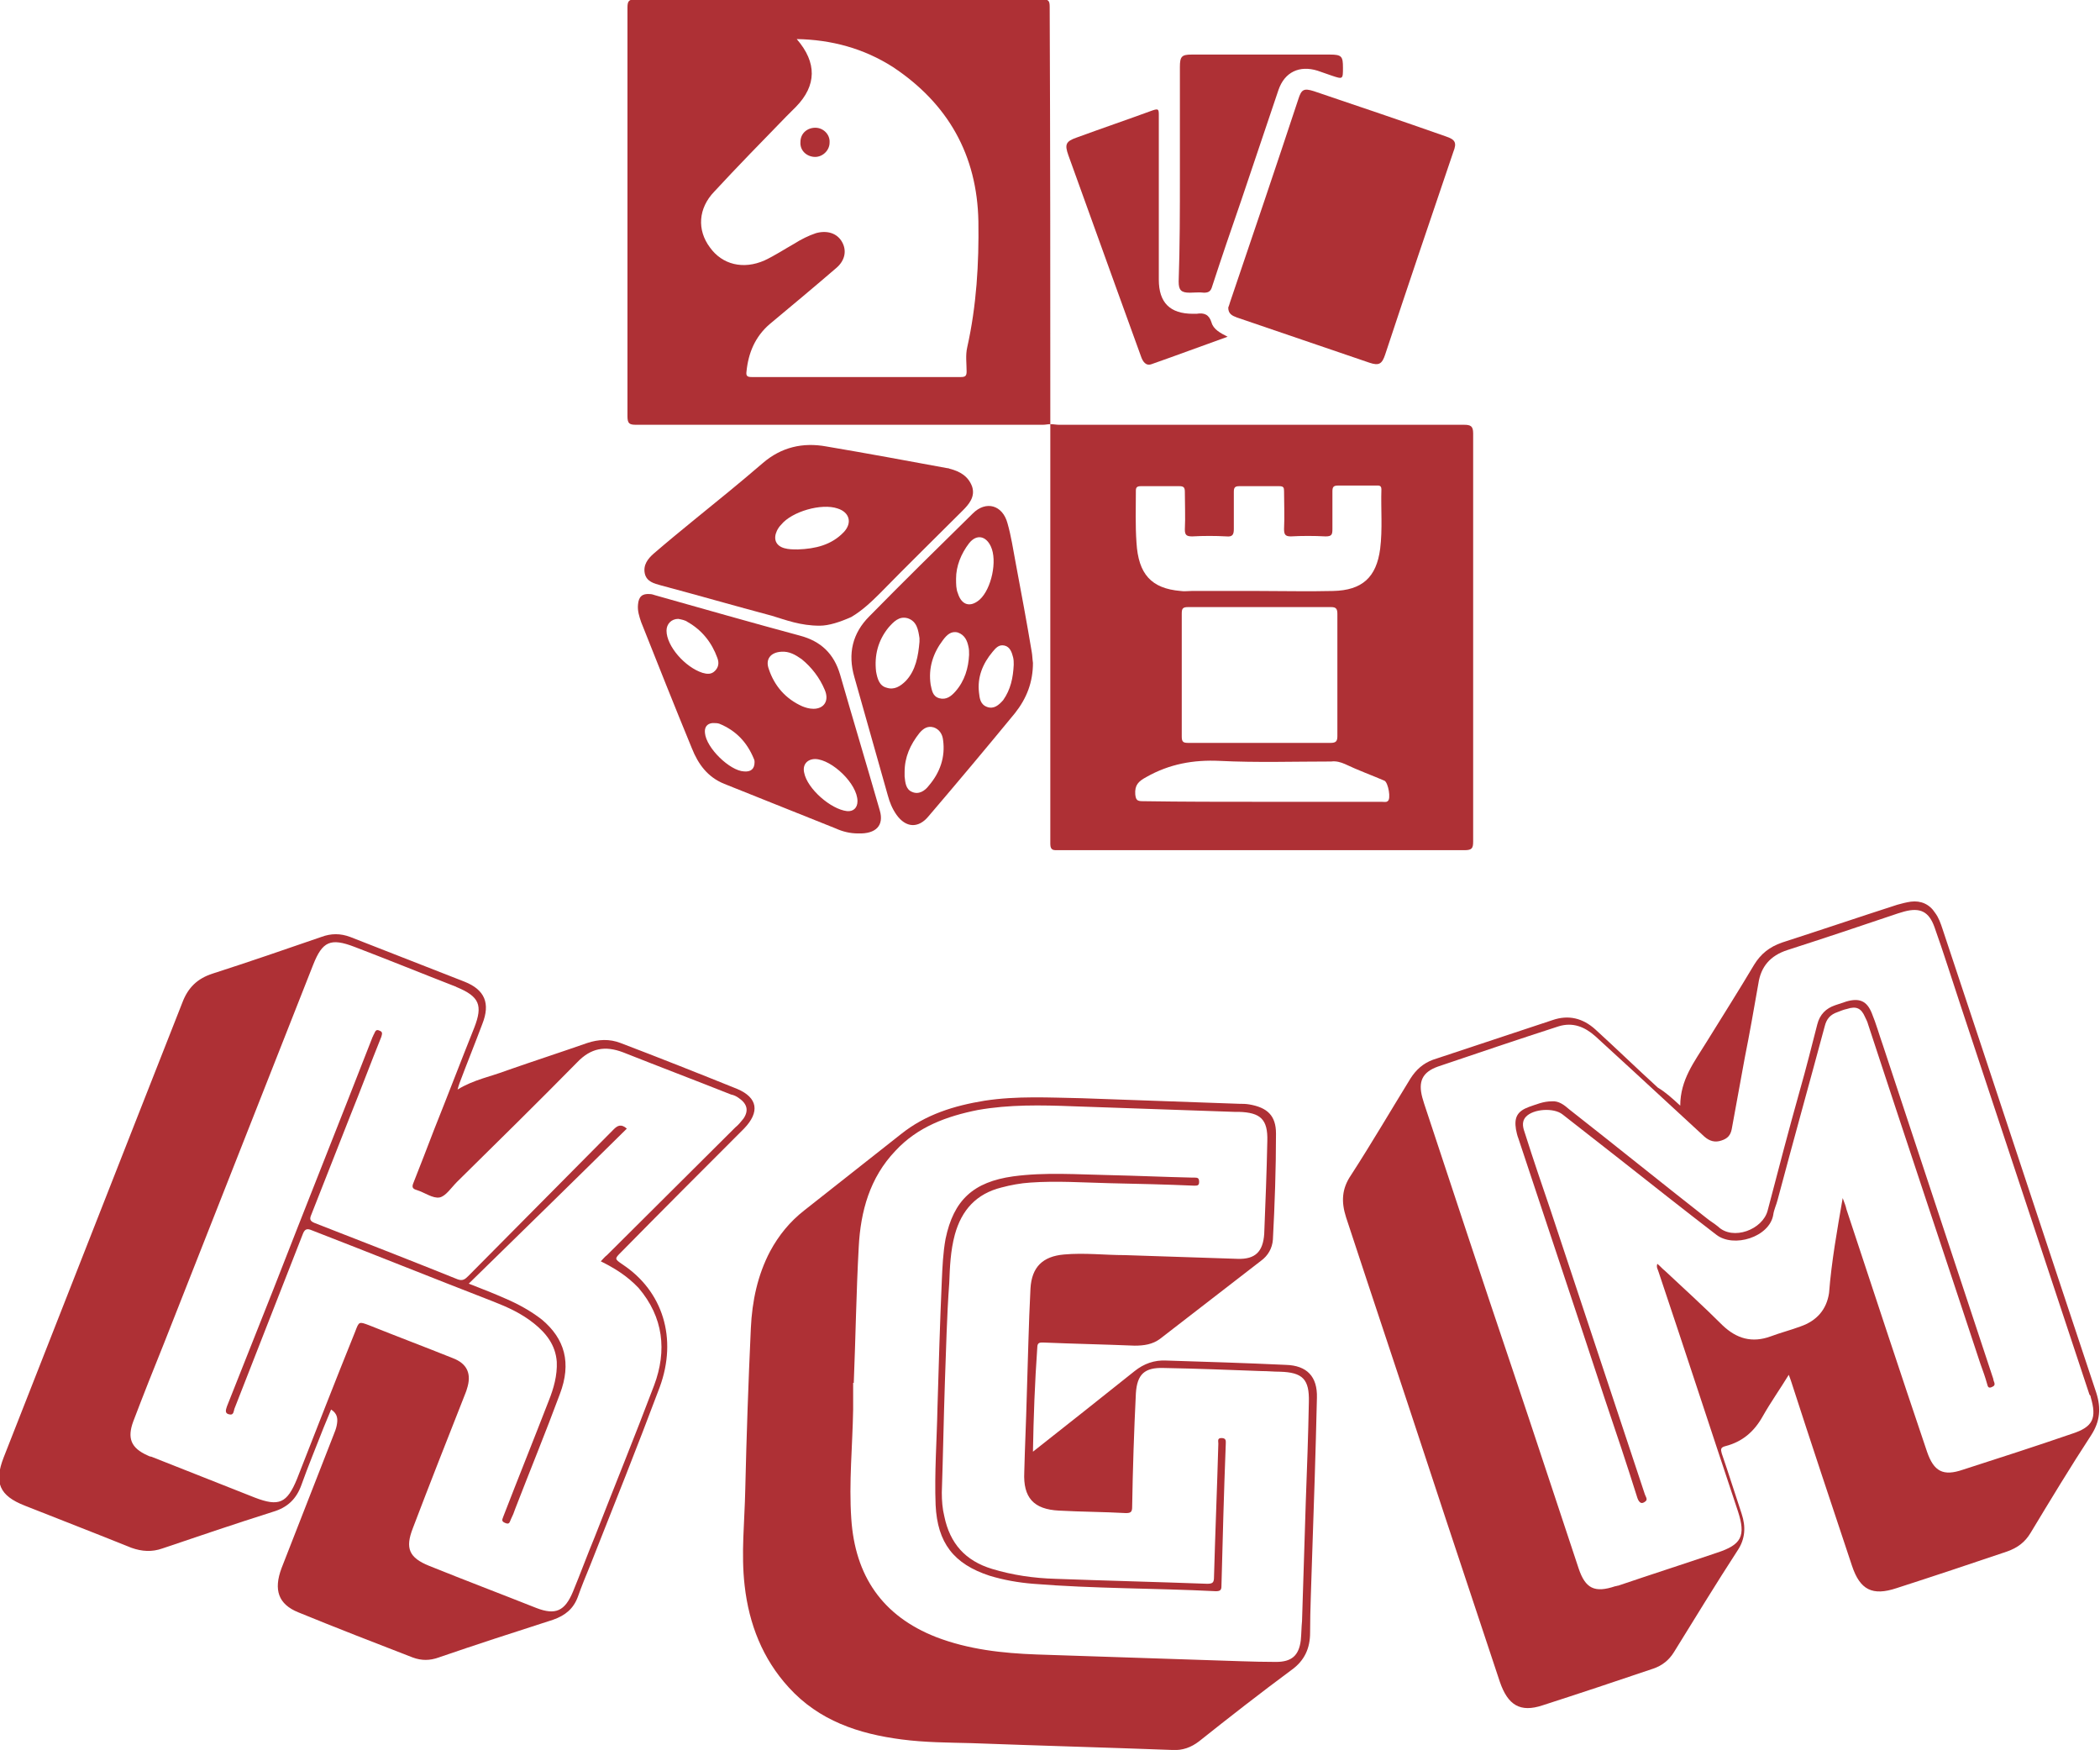 <?xml version="1.0" encoding="utf-8"?>
<!-- Generator: Adobe Illustrator 22.0.1, SVG Export Plug-In . SVG Version: 6.00 Build 0)  -->
<svg version="1.1" id="Ebene_1" xmlns="http://www.w3.org/2000/svg" xmlns:xlink="http://www.w3.org/1999/xlink" x="0px" y="0px"
	 viewBox="0 0 338.7 282.2" style="enable-background:new 0 0 338.7 282.2;" xml:space="preserve">
<style type="text/css">
	.st0{fill:#AE3035;}
</style>
<g>
	<path class="st0" d="M271,178.3c0-4.2,2.3-7.1,4.2-10.2c2.6-4.2,5.2-8.3,7.7-12.5c1.1-1.8,2.5-2.9,4.5-3.6c6.2-2,12.4-4.1,18.6-6.1
		c0.7-0.2,1.5-0.4,2.2-0.5c1.6-0.2,3,0.4,3.9,1.8c0.6,0.8,0.9,1.7,1.2,2.6c8.3,24.9,16.5,49.9,24.8,74.8c0.8,2.5,0.6,4.6-0.8,6.8
		c-3.4,5.2-6.6,10.5-9.8,15.8c-0.9,1.5-2.1,2.4-3.8,3c-5.9,2-11.9,4-17.8,5.9c-3.9,1.3-5.9,0.3-7.2-3.6c-3.3-9.9-6.6-19.8-9.8-29.7
		c-0.1-0.3-0.2-0.6-0.4-1.1c-1.4,2.3-2.9,4.4-4.2,6.7c-1.4,2.5-3.3,4.1-6,4.8c-0.8,0.2-0.8,0.5-0.6,1.2c1.1,3.2,2.1,6.4,3.2,9.7
		c0.7,2.1,0.6,4.1-0.7,6c-3.5,5.4-6.8,10.8-10.2,16.3c-0.8,1.3-1.9,2.2-3.4,2.7c-5.9,2-11.9,4-17.8,5.9c-3.6,1.2-5.6,0-6.9-3.8
		c-3.8-11.5-7.7-23.1-11.5-34.7c-4.4-13.4-8.9-26.8-13.3-40.2c-0.8-2.5-0.7-4.6,0.8-6.8c3.3-5.1,6.4-10.4,9.6-15.6
		c0.9-1.4,2-2.4,3.6-3c6.4-2.1,12.9-4.3,19.3-6.4c2.6-0.9,4.9-0.3,6.9,1.5c3.4,3.1,6.7,6.3,10.1,9.4
		C268.6,176.1,269.7,177.1,271,178.3z M297.2,193.2c0.3,0.8,0.5,1.3,0.6,1.8c4.3,13,8.6,26.1,13,39.1c1.1,3.2,2.6,4,5.8,2.9
		c5.9-1.9,11.8-3.8,17.6-5.8c3.4-1.1,4-2.5,3-5.9c0-0.2-0.1-0.3-0.2-0.4c-6.9-20.9-13.9-41.9-20.8-62.8c-1.4-4.2-2.7-8.4-4.2-12.6
		c-0.9-2.5-2.3-3.2-4.9-2.5c-0.3,0.1-0.7,0.2-1,0.3c-5.9,2-11.9,4-17.8,5.9c-2.8,0.9-4.3,2.7-4.7,5.4c-0.7,4-1.4,8-2.2,12
		c-0.7,3.8-1.4,7.7-2.1,11.5c-0.2,1-0.7,1.5-1.6,1.8c-1.1,0.4-2,0.1-2.8-0.6c-3.9-3.6-7.8-7.2-11.6-10.7c-2-1.8-4-3.7-6-5.5
		c-1.7-1.5-3.6-2.3-5.9-1.6c-6.5,2.1-13,4.3-19.5,6.5c-2.5,0.9-3.2,2.4-2.5,5c0.1,0.3,0.2,0.7,0.3,1c4.7,14.2,9.4,28.5,14.2,42.7
		c3.6,10.7,7.1,21.4,10.7,32.2c1.1,3.3,2.6,4,5.9,2.9c0.2,0,0.3-0.1,0.5-0.1c5.3-1.8,10.6-3.5,15.9-5.3c4-1.3,4.7-2.7,3.4-6.7
		c-4.3-12.9-8.5-25.8-12.8-38.6c-0.1-0.4-0.4-0.7-0.2-1.3c0.5,0.4,0.8,0.8,1.2,1.1c3.1,2.9,6.3,5.8,9.3,8.8c2.3,2.2,4.8,2.9,7.8,1.8
		c1.6-0.6,3.2-1,4.8-1.6c2.6-0.9,4.2-2.7,4.6-5.4C295.4,203.4,296.3,198.4,297.2,193.2z"/>
	<path class="st0" d="M73.8,175.7c2.6-1.6,5.4-2.1,8-3.1c4.3-1.5,8.6-2.9,12.9-4.4c1.8-0.6,3.6-0.7,5.4,0c6.3,2.4,12.6,4.9,18.8,7.4
		c3.3,1.4,3.7,3.7,1.1,6.4c-6.6,6.6-13.2,13.2-19.8,19.9c-1.1,1.1-1.1,1.1,0.2,2c6.5,4.3,8.9,11.9,6,19.8
		c-3.6,9.6-7.4,19.1-11.2,28.7c-0.7,1.7-1.4,3.4-2,5.1c-0.7,1.9-2,3-4,3.7c-6.2,2-12.4,4-18.5,6.1c-1.4,0.5-2.7,0.5-4.1,0
		c-6.2-2.4-12.4-4.8-18.5-7.3c-3.2-1.3-4-3.6-2.7-7.1c2.8-7.2,5.6-14.3,8.4-21.5c0.2-0.5,0.4-1,0.5-1.5c0.2-1,0.2-1.9-0.9-2.6
		c-0.4,1-0.8,1.9-1.2,2.9c-1.2,3.1-2.5,6.2-3.6,9.3c-0.8,2.2-2.2,3.6-4.6,4.3c-6,1.9-11.9,3.9-17.8,5.9c-1.7,0.6-3.3,0.5-5-0.1
		c-5.7-2.3-11.4-4.5-17.2-6.8c-4.1-1.6-5-3.7-3.4-7.8c7.2-18.3,14.4-36.7,21.6-55c2.4-6.1,4.8-12.2,7.2-18.3
		c0.9-2.4,2.4-3.9,4.9-4.7c5.9-1.9,11.7-3.9,17.5-5.9c1.6-0.6,3.1-0.6,4.7,0c6.1,2.4,12.3,4.8,18.4,7.2c3.3,1.3,4.2,3.5,2.9,6.8
		c-1.2,3.2-2.5,6.4-3.7,9.6C74,175,73.9,175.3,73.8,175.7z M96.9,203.4c0.4-0.4,0.6-0.7,1-1c6.9-6.9,13.8-13.7,20.7-20.6
		c0.5-0.4,0.9-0.9,1.3-1.4c0.9-1.3,0.6-2.4-0.7-3.3c-0.4-0.3-0.8-0.5-1.3-0.6c-5.8-2.3-11.6-4.5-17.4-6.8c-2.9-1.1-5.2-0.7-7.4,1.6
		c-6.4,6.5-12.9,12.9-19.4,19.3c-0.9,0.9-1.8,2.3-2.8,2.5c-1.1,0.2-2.4-0.8-3.7-1.2c-0.7-0.2-0.8-0.5-0.5-1.2
		c1.1-2.8,2.2-5.6,3.3-8.5c2.2-5.5,4.3-11,6.5-16.5c1.4-3.6,0.8-5-2.8-6.5c-0.1,0-0.1-0.1-0.2-0.1c-5.4-2.1-10.8-4.3-16.3-6.4
		c-3.9-1.5-5.2-0.9-6.7,2.9c-8,20.3-16,40.6-24,60.9c-1.7,4.2-3.4,8.5-5,12.7c-1,2.7-0.4,4.3,2.3,5.5c0.2,0.1,0.4,0.2,0.6,0.2
		c5.6,2.2,11.1,4.4,16.7,6.6c3.9,1.5,5.2,0.9,6.8-3c3.1-7.9,6.2-15.9,9.4-23.8c0.6-1.6,0.6-1.6,2.2-1c4.5,1.8,9,3.5,13.5,5.3
		c2.4,0.9,3.1,2.6,2.3,5c-0.1,0.4-0.3,0.8-0.4,1.1c-2.8,7.1-5.6,14.2-8.3,21.3c-1.3,3.3-0.6,4.8,2.6,6.1c5.7,2.3,11.5,4.5,17.3,6.8
		c3.1,1.2,4.6,0.5,5.9-2.6c1.2-2.9,2.3-5.9,3.5-8.8c3.2-8.2,6.5-16.3,9.6-24.5c2.1-5.6,1.5-11-2.5-15.7
		C101.1,205.7,99.1,204.5,96.9,203.4z"/>
	<path class="st0" d="M169.4,68.4c0.5,0,1,0.1,1.4,0.1c21.8,0,43.5,0,65.3,0c1.1,0,1.5,0.2,1.5,1.4c0,21.9,0,43.8,0,65.8
		c0,1.1-0.2,1.4-1.4,1.4c-21.8,0-43.7,0-65.5,0c-0.7,0-1.3,0.1-1.3-1c0-22.4,0-44.9,0-67.3C169.4,68.5,169.4,68.5,169.4,68.4
		L169.4,68.4z M203.1,119.8c3.8,0,7.7,0,11.5,0c0.9,0,1.1-0.3,1.1-1.1c0-6.6,0-13.1,0-19.7c0-0.8-0.2-1.1-1-1.1
		c-7.7,0-15.4,0-23.1,0c-0.9,0-1,0.3-1,1.1c0,6.6,0,13.2,0,19.8c0,0.9,0.3,1,1.1,1C195.4,119.8,199.3,119.8,203.1,119.8z M203,95.3
		C203,95.3,203,95.3,203,95.3c4,0,8,0.1,12,0c4.7-0.1,7-2.2,7.6-6.8c0.4-3.2,0.1-6.4,0.2-9.6c0-0.7-0.5-0.6-0.9-0.6
		c-2,0-4.1,0-6.1,0c-0.8,0-0.9,0.3-0.9,1c0,2,0,4,0,6c0,0.9-0.1,1.2-1.1,1.2c-1.9-0.1-3.8-0.1-5.6,0c-0.9,0-1.1-0.3-1.1-1.2
		c0.1-2,0-4.1,0-6.1c0-0.6-0.1-0.8-0.8-0.8c-2.1,0-4.2,0-6.4,0c-0.7,0-0.9,0.2-0.9,0.9c0,2,0,4,0,6c0,0.9-0.2,1.3-1.2,1.2
		c-1.8-0.1-3.7-0.1-5.5,0c-0.9,0-1.2-0.2-1.2-1.1c0.1-2,0-4.1,0-6.1c0-0.7-0.2-0.9-0.9-0.9c-2.1,0-4.2,0-6.2,0
		c-0.6,0-0.8,0.2-0.8,0.7c0,2.8-0.1,5.6,0.1,8.4c0.3,5.1,2.4,7.4,7.1,7.8c0.6,0.1,1.2,0,1.8,0C195.9,95.3,199.4,95.3,203,95.3z
		 M203.6,129.3c6.4,0,12.8,0,19.2,0c0.4,0,0.8,0.1,1-0.1c0.6-0.3,0.1-3-0.5-3.3c-2.1-0.9-4.3-1.7-6.4-2.7c-0.7-0.3-1.4-0.5-2.2-0.4
		c-6,0-12,0.2-18-0.1c-4.2-0.2-8.1,0.5-11.8,2.6c-1.3,0.7-1.9,1.3-1.8,2.8c0.1,0.9,0.3,1.1,1.2,1.1
		C190.8,129.3,197.2,129.3,203.6,129.3z"/>
	<path class="st0" d="M166.6,234.1c5.6-4.4,11-8.7,16.4-13c1.5-1.2,3.2-1.8,5.1-1.7c6.4,0.2,12.9,0.4,19.3,0.7
		c3.4,0.1,5.1,1.9,5,5.3c-0.2,8.8-0.5,17.6-0.8,26.4c-0.1,3.8-0.3,7.7-0.3,11.5c0,2.5-0.9,4.5-3,6c-5,3.7-10,7.6-14.9,11.5
		c-1.3,1-2.7,1.5-4.3,1.4c-10.8-0.4-21.6-0.7-32.4-1.1c-3.8-0.1-7.5-0.1-11.3-0.6c-6.9-0.9-13.3-3-18.2-8.4
		c-4.2-4.6-6.4-10.2-7.1-16.4c-0.6-5.2,0-10.3,0.1-15.5c0.2-8.7,0.5-17.3,0.9-26c0.2-4.4,1.1-8.6,3.1-12.4c1.4-2.6,3.2-4.8,5.5-6.6
		c5.2-4.1,10.4-8.2,15.6-12.3c4-3.2,8.6-4.6,13.5-5.4c5.2-0.8,10.4-0.5,15.7-0.4c8.5,0.3,16.9,0.6,25.4,0.9c0.5,0,1,0,1.6,0.1
		c2.9,0.5,4.3,1.8,4.3,4.7c0,5.7-0.2,11.4-0.5,17.1c-0.1,1.4-0.8,2.6-1.9,3.4c-5.4,4.2-10.9,8.4-16.3,12.6c-1.2,0.9-2.6,1.1-4.1,1.1
		c-4.9-0.2-9.8-0.3-14.6-0.5c-0.6,0-1.1-0.1-1.1,0.8C166.9,223,166.7,228.4,166.6,234.1z M137.7,223c0,0-0.1,0-0.1,0
		c0,1.4,0,2.9,0,4.3c-0.1,5.9-0.7,11.8-0.3,17.6c0.6,9.2,5,15.7,13.7,19.1c5.2,2,10.7,2.6,16.2,2.8c9.1,0.3,18.1,0.6,27.2,0.9
		c3.8,0.1,7.6,0.3,11.4,0.3c2.5,0,3.7-1,4-3.5c0.1-1,0.1-2.1,0.2-3.1c0.2-6.4,0.4-12.7,0.6-19.1c0.2-5.4,0.4-10.8,0.5-16.2
		c0.1-3.7-1-4.8-4.7-4.9c-1,0-1.9-0.1-2.9-0.1c-5.3-0.2-10.5-0.4-15.8-0.5c-3.1-0.1-4.3,1-4.5,4.1c-0.3,6.1-0.5,12.2-0.6,18.3
		c0,0.8-0.2,1-1,1c-3.6-0.2-7.2-0.2-10.8-0.4c-4.1-0.2-5.8-2.1-5.6-6.2c0.1-4.1,0.3-8.2,0.4-12.2c0.2-5.8,0.3-11.6,0.6-17.4
		c0.2-3.5,2-5.2,5.4-5.5c3.3-0.3,6.6,0.1,9.8,0.1c6.1,0.2,12.1,0.4,18.2,0.6c2.9,0.1,4.1-1.2,4.3-4c0.2-5,0.4-10,0.5-15
		c0.1-3.5-1.1-4.6-4.6-4.7c-0.2,0-0.5,0-0.7,0c-8.7-0.3-17.3-0.6-26-0.9c-5.2-0.2-10.3-0.3-15.4,0.6c-5,1-9.7,2.7-13.3,6.6
		c-4.1,4.3-5.6,9.7-5.9,15.5C138.1,208.4,138,215.7,137.7,223z"/>
	<path class="st0" d="M169.4,68.4c-0.4,0-0.8,0.1-1.2,0.1c-21.9,0-43.7,0-65.6,0c-1.1,0-1.4-0.2-1.4-1.4c0-22,0-43.9,0-65.9
		c0-1.1,0.3-1.3,1.3-1.3c21.9,0,43.7,0,65.6,0c1,0,1.2,0.2,1.2,1.2C169.4,23.6,169.4,46,169.4,68.4
		C169.4,68.4,169.4,68.4,169.4,68.4z M128.5,6.3c3.3,3.8,3.2,7.5-0.1,10.9c-0.5,0.5-1.1,1.1-1.6,1.6c-3.9,4-7.8,8-11.6,12.1
		c-2.6,2.7-2.8,6.2-0.7,9c2,2.8,5.4,3.6,8.8,2.1c1.7-0.8,3.2-1.8,4.8-2.7c1.1-0.7,2.3-1.3,3.5-1.7c1.8-0.5,3.4,0,4.2,1.4
		c0.8,1.4,0.5,3-0.9,4.2c-3.6,3.1-7.2,6.1-10.8,9.1c-2.3,2-3.4,4.6-3.7,7.6c-0.1,0.7,0.1,0.9,0.8,0.9c11.3,0,22.6,0,33.8,0
		c0.7,0,0.9-0.2,0.9-0.9c0-1.3-0.2-2.6,0.1-3.9c1.5-6.7,1.9-13.5,1.8-20.3c-0.2-10.7-4.9-19-13.8-24.9
		C139.3,7.8,134.1,6.4,128.5,6.3z"/>
	<path class="st0" d="M198.1,49.6c0.1-0.2,0.2-0.6,0.3-0.9c3.7-10.9,7.4-21.8,11-32.7c0.5-1.6,0.9-1.8,2.5-1.3
		c7.1,2.4,14.2,4.8,21.3,7.3c1.5,0.5,1.8,1,1.2,2.5c-3.7,10.9-7.4,21.8-11,32.7c-0.5,1.5-1,1.8-2.5,1.3c-7.1-2.4-14.3-4.9-21.4-7.3
		C198.7,50.9,198.1,50.6,198.1,49.6z"/>
	<path class="st0" d="M132.2,100.9c-3.1,0-5.4-0.9-7.7-1.6c-6-1.6-11.9-3.3-17.9-4.9c-1.1-0.3-2.3-0.6-2.6-1.9
		c-0.3-1.4,0.5-2.4,1.4-3.2c2.2-1.9,4.4-3.7,6.6-5.5c3.7-3,7.4-6,11-9.1c3-2.6,6.5-3.4,10.3-2.7c6.5,1.1,13,2.3,19.5,3.5
		c0.1,0,0.2,0,0.4,0.1c1.6,0.4,3,1.2,3.6,2.9c0.5,1.6-0.5,2.8-1.5,3.8c-4.5,4.5-9,8.9-13.4,13.4c-1.4,1.4-2.9,2.8-4.6,3.8
		C135.5,100.3,133.7,100.9,132.2,100.9z M128.7,88.6c2.8-0.1,5.4-0.7,7.4-2.8c1.4-1.5,0.9-3.2-1-3.8c-2.6-0.9-7.4,0.5-9.1,2.6
		c-0.3,0.3-0.5,0.6-0.7,1c-0.6,1.3-0.2,2.4,1.2,2.8C127.2,88.6,127.9,88.6,128.7,88.6z"/>
	<path class="st0" d="M166.6,106.9c0,3.1-1,5.7-2.9,8.1c-4.6,5.6-9.3,11.2-14,16.7c-1.6,1.9-3.6,1.8-5.1-0.3c-0.7-1-1.1-2-1.4-3.1
		c-1.8-6.4-3.6-12.7-5.4-19.1c-1.1-3.8-0.3-7.1,2.4-9.8c5.5-5.6,11.1-11.1,16.7-16.6c2.1-2.1,4.8-1.4,5.6,1.6
		c0.6,2.1,0.9,4.2,1.3,6.3c0.9,4.8,1.8,9.6,2.6,14.4C166.5,105.6,166.5,106.2,166.6,106.9z M148.3,103.5c0-0.2,0-0.4,0-0.6
		c-0.2-1.3-0.4-2.7-1.9-3.2c-1.4-0.4-2.3,0.6-3.1,1.5c-1.7,2.1-2.3,4.5-2,7.1c0.2,1.1,0.5,2.3,1.7,2.6c1.2,0.4,2.2-0.2,3.1-1.1
		C147.7,108.1,148.1,105.8,148.3,103.5z M156.3,105.6c0-0.5,0-0.9-0.1-1.3c-0.2-1-0.6-1.9-1.7-2.3c-1.1-0.3-1.8,0.4-2.4,1.2
		c-1.6,2.1-2.4,4.5-2,7.2c0.2,0.9,0.3,1.9,1.4,2.2c1.1,0.3,1.9-0.3,2.6-1.1C155.6,109.8,156.2,107.7,156.3,105.6z M145.9,124.5
		c0,0.2,0,0.5,0,0.7c0.1,1,0.2,2.1,1.2,2.5c1.1,0.5,2.1-0.2,2.7-1c1.8-2.1,2.7-4.6,2.3-7.4c-0.1-0.9-0.6-1.7-1.5-2
		c-1-0.3-1.7,0.2-2.3,0.9C146.8,120.1,145.9,122.1,145.9,124.5z M154.2,93.3c0,0.9,0,1.7,0.3,2.4c0.6,1.9,2,2.3,3.5,1
		c1.9-1.7,2.9-6.3,1.8-8.6c-0.8-1.7-2.3-2-3.5-0.5C155,89.3,154.2,91.3,154.2,93.3z M163.5,107.2c0-0.4,0-0.8-0.1-1.2
		c-0.2-0.8-0.5-1.7-1.4-1.9c-0.9-0.2-1.4,0.4-1.9,1c-1.6,1.9-2.5,4.1-2.2,6.6c0.1,0.9,0.2,1.9,1.3,2.3c1.1,0.4,1.9-0.3,2.6-1.1
		C163,111.2,163.4,109.3,163.5,107.2z"/>
	<path class="st0" d="M138.4,134.4c-1.3,0-2.5-0.3-3.6-0.8c-6-2.4-12-4.8-18-7.2c-2.7-1.1-4.2-3.2-5.2-5.7
		c-2.8-6.8-5.5-13.6-8.2-20.4c-0.3-0.9-0.6-1.8-0.5-2.8c0.1-1.3,0.7-1.8,1.9-1.7c0.3,0,0.6,0.1,0.9,0.2c7.8,2.2,15.5,4.4,23.3,6.5
		c3.4,0.9,5.5,2.9,6.5,6.3c2.1,7.3,4.3,14.6,6.4,21.9C142.6,133.1,141.3,134.5,138.4,134.4z M131.2,114.3c1.7,0,2.6-1.3,1.8-3.1
		c-0.8-1.9-2.1-3.6-3.7-4.9c-1-0.7-2-1.3-3.3-1.2c-1.7,0.1-2.6,1.2-2,2.8c0.9,2.7,2.7,4.8,5.4,6
		C129.9,114.1,130.5,114.3,131.2,114.3z M107.5,101.7c0,2.5,3,5.9,5.8,6.8c0.7,0.2,1.4,0.3,2-0.3c0.6-0.6,0.7-1.3,0.4-2.1
		c-0.9-2.5-2.5-4.5-4.8-5.8c-0.4-0.3-1-0.4-1.5-0.5C108.3,99.8,107.5,100.6,107.5,101.7z M138.3,129.2c0-2.8-4.1-6.7-6.8-6.8
		c-1.3,0-2.1,0.9-1.8,2.2c0.5,2.6,4.3,5.9,6.9,6.2C137.6,130.9,138.3,130.3,138.3,129.2z M121.7,122.9c0-0.1,0-0.3-0.1-0.5
		c-1.1-2.7-2.9-4.6-5.6-5.7c-0.3-0.1-0.7-0.1-1.1-0.1c-0.9,0.1-1.3,0.7-1.2,1.6c0.2,2.4,4,6.1,6.3,6.2
		C121.1,124.5,121.7,124,121.7,122.9z"/>
	<path class="st0" d="M190.3,28.1c0-5.8,0-11.5,0-17.3c0-1.7,0.3-2,1.9-2c7.4,0,14.9,0,22.3,0c1.9,0,2.1,0.3,2.1,2.1
		c0,1.9,0,1.9-1.8,1.3c-0.8-0.3-1.5-0.5-2.3-0.8c-2.9-0.9-5.3,0.2-6.3,3.1c-2,5.9-4,11.9-6,17.8c-1.6,4.6-3.2,9.3-4.7,13.9
		c-0.2,0.7-0.5,1-1.3,1c-0.8-0.1-1.5,0-2.3,0c-1.4,0-1.8-0.4-1.8-1.8C190.3,39.7,190.3,33.9,190.3,28.1z"/>
	<path class="st0" d="M198,54.3c-4.2,1.5-8.2,3-12.2,4.4c-1,0.4-1.5-0.4-1.8-1.3c-1.4-3.9-2.8-7.7-4.2-11.6
		c-2.5-6.9-5-13.9-7.5-20.8c-0.6-1.7-0.4-2.2,1.3-2.8c4.1-1.5,8.2-2.9,12.3-4.4c0.9-0.3,1-0.2,1,0.7c0,8.9,0,17.8,0,26.6
		c0,3.7,1.8,5.5,5.5,5.5c0.2,0,0.4,0,0.6,0c1.2-0.2,2,0.1,2.4,1.4C195.7,53.1,196.8,53.7,198,54.3z"/>
	<path class="st0" d="M250.3,177.6c1.1-0.1,2,0.6,2.8,1.3c7.4,5.8,14.7,11.7,22.1,17.5c0.6,0.5,1.3,0.9,1.9,1.4
		c2.4,2.3,7.2,0.5,8-2.6c1.7-6.5,3.4-13,5.2-19.4c1-3.5,1.9-7.1,2.8-10.6c0.4-1.6,1.4-2.6,2.9-3.1c0.6-0.2,1.2-0.4,1.8-0.6
		c2.1-0.6,3.3-0.1,4.1,1.9c0.7,1.7,1.2,3.5,1.8,5.2c5.9,17.8,11.8,35.7,17.7,53.5c0.1,0.2,0.1,0.5,0.2,0.7c0.2,0.5,0.1,0.7-0.4,0.9
		c-0.5,0.2-0.6-0.1-0.7-0.5c-0.3-1.1-0.7-2.2-1.1-3.3c-6-18.2-12.1-36.4-18.1-54.7c-0.1-0.4-0.3-0.8-0.5-1.2
		c-0.6-1.4-1.4-1.8-2.9-1.3c-0.5,0.1-1,0.3-1.5,0.5c-1.2,0.4-1.8,1.1-2.1,2.3c-2.5,9.3-5.1,18.6-7.6,28c-0.2,0.8-0.6,1.6-0.7,2.4
		c-0.6,3.6-6.4,5.4-9.2,3.2c-5.2-4-10.4-8.1-15.6-12.2c-3.1-2.4-6.1-4.8-9.2-7.2c-1.4-1.1-4.7-0.9-5.9,0.4c-0.8,0.9-0.4,1.9-0.1,2.8
		c1.3,4.1,2.7,8.2,4.1,12.3c5.1,15.3,10.1,30.5,15.2,45.8c0.1,0.3,0.5,0.8,0.1,1.1c-0.6,0.5-1,0.3-1.3-0.5
		c-1.7-5.4-3.5-10.8-5.3-16.1c-4.6-14-9.3-28-13.9-41.9c-0.2-0.5-0.3-1-0.4-1.5c-0.3-1.9,0.2-2.9,2.1-3.6
		C247.8,178.1,248.9,177.6,250.3,177.6z"/>
	<path class="st0" d="M101.1,182c-8.4,8.3-16.8,16.5-25.5,25c2.3,0.9,4.1,1.6,5.9,2.4c2.1,0.9,4.1,2,5.9,3.4c3.7,3.1,4.8,7,2.9,12
		c-2.3,6.2-4.8,12.3-7.2,18.5c-0.2,0.6-0.4,1.1-0.7,1.7c-0.2,0.4-0.2,0.9-0.9,0.6c-0.8-0.3-0.4-0.7-0.3-1.1
		c2.4-6.2,4.9-12.4,7.3-18.6c0.8-2,1.4-4.1,1.3-6.3c-0.2-2.7-1.7-4.6-3.7-6.2c-2-1.6-4.2-2.6-6.5-3.5c-9.8-3.8-19.5-7.7-29.3-11.5
		c-0.9-0.4-1.2-0.1-1.5,0.7c-3.7,9.4-7.3,18.7-11,28.1c-0.1,0.3-0.1,1-0.7,0.9c-0.9-0.1-0.7-0.7-0.5-1.3c2.5-6.3,5-12.6,7.5-18.9
		c5.3-13.6,10.7-27.1,16-40.7c0.1-0.1,0.1-0.3,0.2-0.4c0.2-0.4,0.3-0.9,0.9-0.6c0.6,0.2,0.4,0.6,0.3,1c-1.7,4.2-3.3,8.5-5,12.7
		c-2.1,5.3-4.2,10.7-6.3,16c-0.3,0.7-0.2,1,0.5,1.3c7.7,3,15.4,6,23.1,9.1c0.8,0.3,1.2,0,1.7-0.5c7.8-7.9,15.7-15.8,23.5-23.7
		C99.6,181.5,100.2,181.2,101.1,182z"/>
	<path class="st0" d="M152.4,222.8c-0.2,6-0.3,11.9-0.5,17.9c0,1.3,0.1,2.6,0.4,3.8c0.9,4.4,3.4,7.2,7.7,8.5c3.3,1,6.7,1.5,10.2,1.6
		c8.1,0.3,16.3,0.5,24.5,0.8c0.9,0,1.1-0.2,1.1-1.1c0.2-7.2,0.5-14.3,0.7-21.5c0-0.4-0.2-0.9,0.5-0.9c0.8,0,0.7,0.5,0.7,0.9
		c-0.3,7.7-0.5,15.3-0.7,23c0,0.6-0.2,0.8-0.9,0.8c-9.8-0.5-19.7-0.4-29.5-1.2c-2.4-0.2-4.7-0.6-7-1.3c-5.8-1.9-8.4-5.3-8.7-11.4
		c-0.2-5.2,0.2-10.5,0.3-15.7c0.2-6.8,0.4-13.7,0.7-20.5c0.1-2.2,0.2-4.5,0.6-6.7c1.3-6.3,4.5-9.2,10.9-10.1
		c5.2-0.7,10.4-0.3,15.6-0.2c4.4,0.1,8.9,0.3,13.3,0.4c0.1,0,0.2,0,0.4,0c0.5,0,0.7,0.1,0.7,0.7c0,0.6-0.3,0.6-0.8,0.6
		c-4.6-0.2-9.1-0.3-13.7-0.4c-4.2-0.1-8.5-0.4-12.7-0.1c-1.6,0.1-3.2,0.4-4.7,0.8c-4,1-6.4,3.6-7.5,7.6c-0.7,2.6-0.8,5.2-0.9,7.8
		C152.7,212.3,152.6,217.6,152.4,222.8C152.4,222.8,152.4,222.8,152.4,222.8z"/>
	<path class="st0" d="M131.5,20.6c1.3,0,2.4,1.1,2.3,2.4c0,1.3-1.2,2.4-2.5,2.3c-1.3-0.1-2.3-1.1-2.2-2.4
		C129.1,21.5,130.2,20.6,131.5,20.6z"/>
</g>
</svg>

